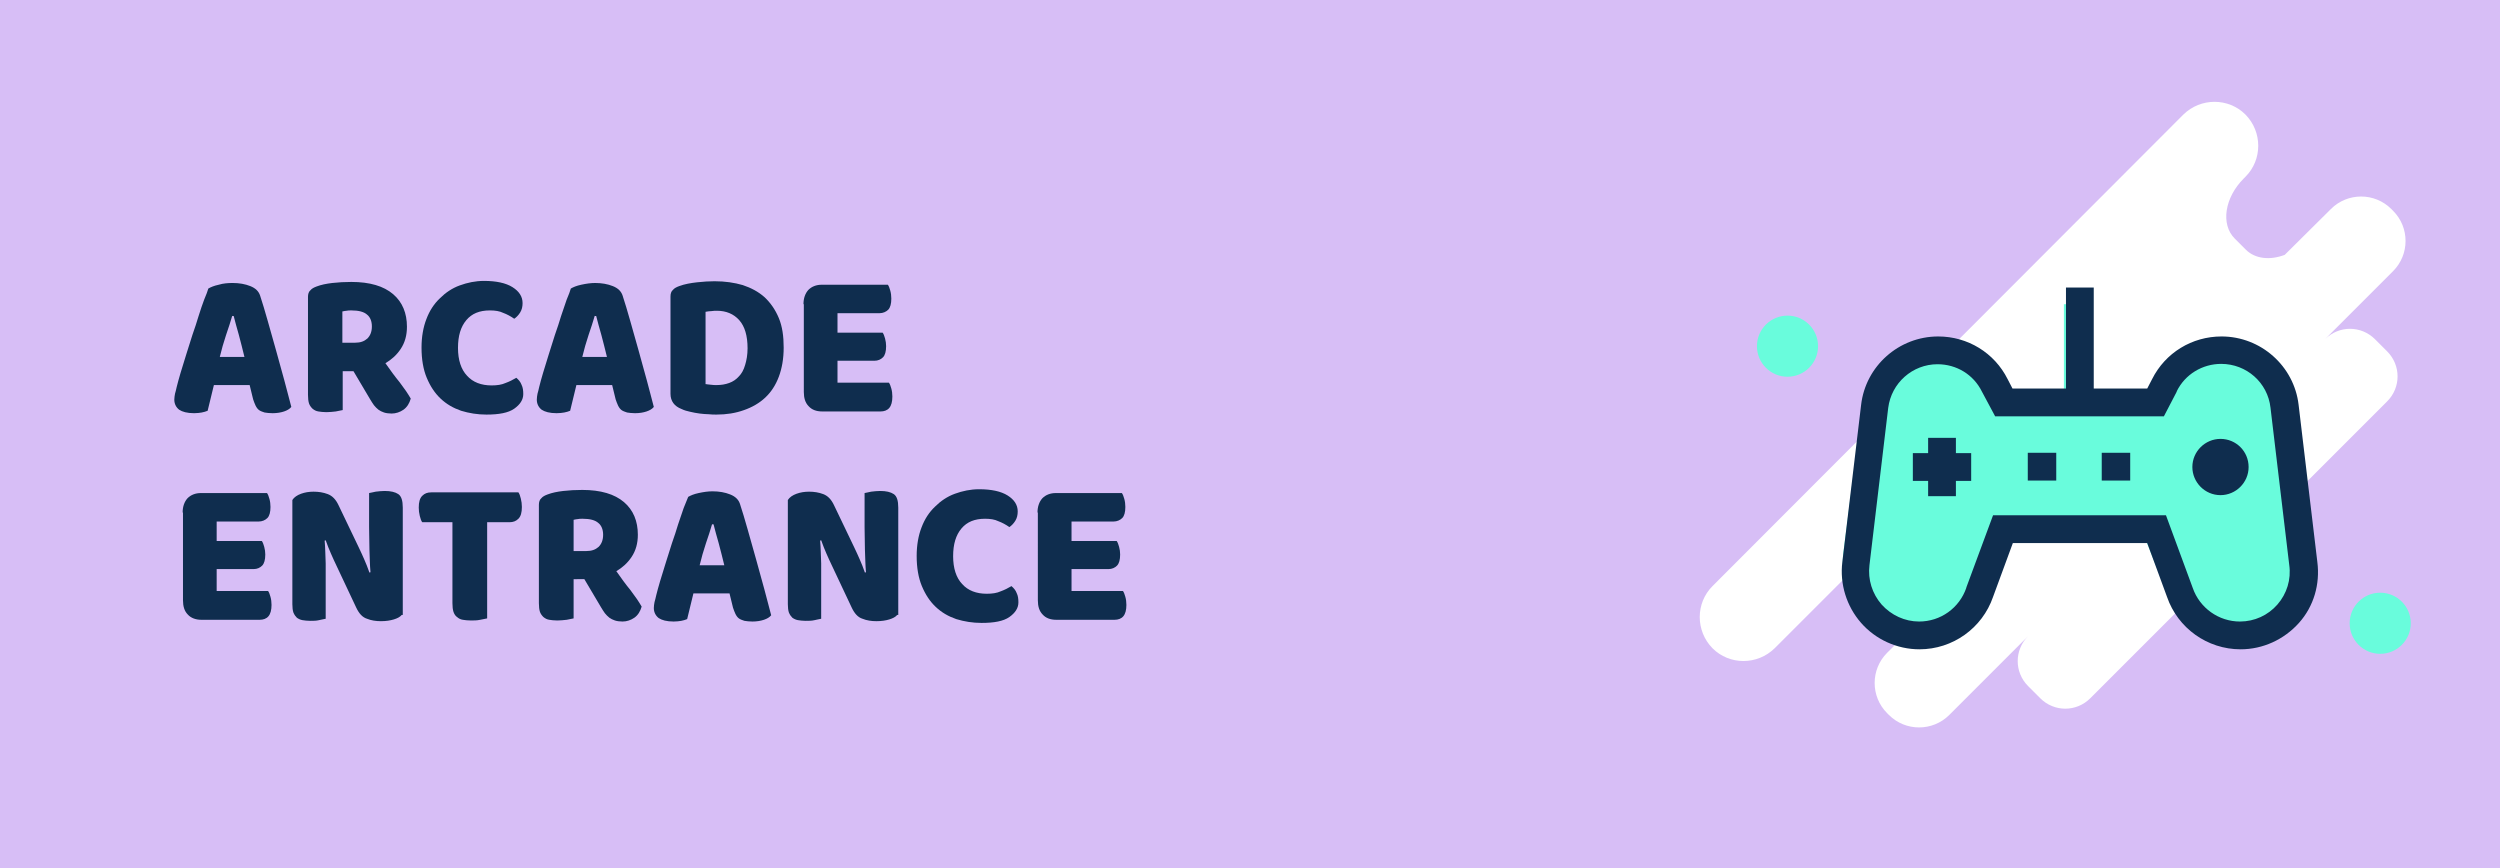 <?xml version="1.0" encoding="utf-8"?>
<!-- Generator: Adobe Illustrator 23.0.3, SVG Export Plug-In . SVG Version: 6.00 Build 0)  -->
<svg version="1.1" id="Layer_1" xmlns="http://www.w3.org/2000/svg" xmlns:xlink="http://www.w3.org/1999/xlink" x="0px" y="0px"
	 viewBox="0 0 720 250" style="enable-background:new 0 0 720 250;" xml:space="preserve">
<style type="text/css">
	.st0{fill:#D7BEF6;}
	.st1{enable-background:new    ;}
	.st2{fill:#0F2D4E;}
	.st3{fill:#69FCDC;}
	.st4{fill:#FFFFFF;}
</style>
<g>
	<g>
		<rect class="st0" width="720" height="250"/>
	</g>
	<g class="st1">
		<path class="st2" d="M60,83.1c0.7-0.4,1.6-0.8,3-1.1c1.3-0.4,2.7-0.5,4-0.5c1.9,0,3.6,0.3,5.1,0.9c1.5,0.6,2.4,1.5,2.8,2.7
			c0.7,2.1,1.4,4.5,2.2,7.3c0.8,2.8,1.6,5.6,2.4,8.5c0.8,2.9,1.6,5.8,2.4,8.7c0.8,2.9,1.4,5.4,2,7.6c-0.5,0.6-1.2,1-2.1,1.3
			c-0.9,0.3-2,0.5-3.3,0.5c-0.9,0-1.7-0.1-2.3-0.2c-0.6-0.2-1.2-0.4-1.6-0.7c-0.4-0.3-0.7-0.7-1-1.3c-0.2-0.5-0.5-1.1-0.7-1.8
			l-1-4.1H61.6c-0.3,1.2-0.6,2.4-0.9,3.7c-0.3,1.3-0.6,2.5-0.9,3.7c-0.5,0.2-1.1,0.4-1.7,0.5c-0.6,0.1-1.3,0.2-2.2,0.2
			c-2,0-3.4-0.4-4.3-1c-0.9-0.7-1.4-1.7-1.4-2.9c0-0.6,0.1-1.1,0.2-1.7c0.2-0.6,0.3-1.2,0.5-2c0.3-1.1,0.6-2.4,1.1-4
			c0.5-1.6,1-3.3,1.6-5.2c0.6-1.9,1.2-3.8,1.8-5.7c0.7-2,1.3-3.8,1.8-5.5s1.1-3.3,1.6-4.7C59.4,84.9,59.8,83.8,60,83.1z M66.9,90.9
			c-0.5,1.7-1.1,3.6-1.8,5.6c-0.7,2.1-1.3,4.2-1.8,6.3h7.1c-0.5-2.2-1.1-4.3-1.6-6.3c-0.6-2.1-1.1-3.9-1.5-5.5H66.9z"/>
		<path class="st2" d="M98.7,106.6v11.5c-0.4,0.1-1.1,0.2-2,0.4c-0.9,0.1-1.8,0.2-2.7,0.2c-0.9,0-1.7-0.1-2.3-0.2
			c-0.7-0.1-1.2-0.4-1.7-0.8c-0.4-0.4-0.8-0.9-1-1.5c-0.2-0.6-0.3-1.5-0.3-2.5V85.5c0-0.8,0.2-1.5,0.7-1.9c0.4-0.5,1-0.8,1.8-1.1
			c1.3-0.5,2.8-0.8,4.5-1s3.6-0.3,5.5-0.3c5.3,0,9.3,1.2,12,3.5c2.7,2.3,4,5.5,4,9.4c0,2.5-0.6,4.6-1.8,6.4
			c-1.2,1.8-2.7,3.1-4.4,4.1c1.4,2,2.7,3.8,4.1,5.5c1.3,1.7,2.4,3.3,3.2,4.7c-0.4,1.4-1.1,2.5-2.1,3.2c-1,0.7-2.2,1.1-3.4,1.1
			c-0.8,0-1.6-0.1-2.2-0.3c-0.6-0.2-1.2-0.5-1.6-0.8c-0.5-0.4-0.9-0.8-1.3-1.3c-0.4-0.5-0.7-1.1-1.1-1.7l-4.8-8.1H98.7z M102.3,98.7
			c1.5,0,2.6-0.4,3.5-1.2c0.8-0.8,1.3-1.9,1.3-3.5c0-1.5-0.5-2.7-1.4-3.4c-0.9-0.8-2.4-1.2-4.5-1.2c-0.6,0-1,0-1.4,0.1
			c-0.3,0-0.7,0.1-1.2,0.2v9H102.3z"/>
		<path class="st2" d="M141.1,89.4c-3,0-5.2,0.9-6.8,2.8c-1.6,1.9-2.4,4.5-2.4,8c0,3.5,0.9,6.2,2.6,8c1.7,1.9,4.1,2.8,7.1,2.8
			c1.6,0,2.9-0.2,4-0.7c1.1-0.4,2.1-0.9,3.1-1.5c0.7,0.6,1.2,1.2,1.5,2c0.4,0.8,0.5,1.7,0.5,2.7c0,1.6-0.9,3-2.6,4.2s-4.4,1.7-8,1.7
			c-2.6,0-5-0.4-7.3-1.1c-2.3-0.8-4.2-1.9-5.9-3.5c-1.7-1.6-3-3.6-4-6c-1-2.4-1.5-5.3-1.5-8.7c0-3.1,0.5-5.9,1.4-8.2
			c0.9-2.4,2.2-4.4,3.9-6c1.6-1.6,3.5-2.9,5.7-3.7s4.5-1.3,7-1.3c3.5,0,6.3,0.6,8.2,1.8c1.9,1.2,2.9,2.7,2.9,4.6
			c0,1-0.2,1.9-0.7,2.7c-0.5,0.8-1.1,1.4-1.7,1.8c-1-0.7-2.1-1.3-3.2-1.7C143.9,89.6,142.6,89.4,141.1,89.4z"/>
		<path class="st2" d="M164.4,83.1c0.7-0.4,1.6-0.8,3-1.1s2.7-0.5,4-0.5c1.9,0,3.6,0.3,5.1,0.9c1.5,0.6,2.4,1.5,2.8,2.7
			c0.7,2.1,1.4,4.5,2.2,7.3c0.8,2.8,1.6,5.6,2.4,8.5c0.8,2.9,1.6,5.8,2.4,8.7c0.8,2.9,1.4,5.4,2,7.6c-0.5,0.6-1.2,1-2.1,1.3
			c-0.9,0.3-2,0.5-3.3,0.5c-0.9,0-1.7-0.1-2.3-0.2c-0.6-0.2-1.2-0.4-1.6-0.7c-0.4-0.3-0.7-0.7-1-1.3c-0.2-0.5-0.5-1.1-0.7-1.8
			l-1-4.1H166c-0.3,1.2-0.6,2.4-0.9,3.7c-0.3,1.3-0.6,2.5-0.9,3.7c-0.5,0.2-1.1,0.4-1.7,0.5c-0.6,0.1-1.3,0.2-2.2,0.2
			c-2,0-3.4-0.4-4.3-1c-0.9-0.7-1.4-1.7-1.4-2.9c0-0.6,0.1-1.1,0.2-1.7c0.2-0.6,0.3-1.2,0.5-2c0.3-1.1,0.6-2.4,1.1-4
			c0.5-1.6,1-3.3,1.6-5.2c0.6-1.9,1.2-3.8,1.8-5.7c0.7-2,1.3-3.8,1.8-5.5c0.6-1.7,1.1-3.3,1.6-4.7C163.8,84.9,164.2,83.8,164.4,83.1
			z M171.3,90.9c-0.5,1.7-1.1,3.6-1.8,5.6c-0.7,2.1-1.3,4.2-1.8,6.3h7.1c-0.5-2.2-1.1-4.3-1.6-6.3c-0.6-2.1-1.1-3.9-1.5-5.5H171.3z"
			/>
		<path class="st2" d="M206.3,119.4c-0.7,0-1.4,0-2.2-0.1c-0.8,0-1.7-0.1-2.6-0.2c-0.9-0.1-1.8-0.3-2.7-0.5
			c-0.9-0.2-1.7-0.4-2.5-0.8c-2.1-0.8-3.2-2.3-3.2-4.4v-28c0-0.8,0.2-1.5,0.7-1.9c0.4-0.5,1-0.8,1.8-1.1c1.6-0.6,3.4-0.9,5.2-1.1
			c1.8-0.2,3.5-0.3,5-0.3c3,0,5.7,0.4,8.1,1.1c2.4,0.8,4.5,1.9,6.3,3.5c1.7,1.6,3.1,3.6,4.1,6c1,2.4,1.4,5.2,1.4,8.5
			c0,3.2-0.5,6-1.4,8.4c-0.9,2.4-2.2,4.4-3.9,6c-1.7,1.6-3.8,2.8-6.1,3.6C211.8,119,209.2,119.4,206.3,119.4z M203.1,110.6
			c0.4,0.1,0.9,0.1,1.6,0.2c0.6,0.1,1.2,0.1,1.7,0.1c1.3,0,2.5-0.2,3.6-0.6c1.1-0.4,2-1,2.8-1.9c0.8-0.8,1.4-1.9,1.8-3.3
			c0.4-1.3,0.7-2.9,0.7-4.8c0-3.6-0.8-6.3-2.4-8.1c-1.6-1.8-3.8-2.7-6.4-2.7c-0.5,0-1.1,0-1.6,0.1c-0.6,0-1.1,0.1-1.7,0.2V110.6z"/>
		<path class="st2" d="M231.4,87.6c0-1.7,0.5-3.1,1.4-4.1c1-1,2.3-1.5,3.9-1.5h19c0.3,0.4,0.5,1,0.7,1.7s0.3,1.5,0.3,2.3
			c0,1.5-0.3,2.6-0.9,3.2c-0.6,0.6-1.5,1-2.5,1h-12.1v5.6h13c0.3,0.4,0.5,1,0.7,1.7c0.2,0.7,0.3,1.5,0.3,2.2c0,1.5-0.3,2.6-0.9,3.2
			c-0.6,0.6-1.4,1-2.5,1h-10.6v6.3H256c0.3,0.4,0.5,1,0.7,1.7c0.2,0.7,0.3,1.5,0.3,2.3c0,1.5-0.3,2.6-0.9,3.3c-0.6,0.7-1.5,1-2.5,1
			h-16.8c-1.7,0-3-0.5-3.9-1.5c-1-1-1.4-2.4-1.4-4.1V87.6z"/>
	</g>
	<g class="st1">
		<path class="st2" d="M52.6,147.6c0-1.7,0.5-3.1,1.4-4.1c1-1,2.3-1.5,3.9-1.5h19c0.3,0.4,0.5,1,0.7,1.7s0.3,1.5,0.3,2.3
			c0,1.5-0.3,2.6-0.9,3.2c-0.6,0.6-1.5,1-2.5,1H62.4v5.6h13c0.3,0.4,0.5,1,0.7,1.7c0.2,0.7,0.3,1.5,0.3,2.2c0,1.5-0.3,2.6-0.9,3.2
			c-0.6,0.6-1.4,1-2.5,1H62.4v6.3h14.8c0.3,0.4,0.5,1,0.7,1.7c0.2,0.7,0.3,1.5,0.3,2.3c0,1.5-0.3,2.6-0.9,3.3c-0.6,0.7-1.5,1-2.5,1
			H58c-1.6,0-3-0.5-3.9-1.5c-1-1-1.4-2.4-1.4-4.1V147.6z"/>
		<path class="st2" d="M115.7,177.1c-0.5,0.6-1.3,1-2.3,1.3c-1,0.3-2.2,0.5-3.7,0.5c-1.4,0-2.8-0.2-4-0.7c-1.3-0.4-2.3-1.5-3.1-3.2
			l-5.7-12.1c-0.6-1.2-1.1-2.4-1.6-3.5c-0.5-1.1-1-2.4-1.5-3.8l-0.3,0.1c0.2,2.2,0.2,4.4,0.3,6.6c0,2.2,0,4.4,0,6.6v9.3
			c-0.4,0.1-1.1,0.2-1.9,0.4s-1.7,0.2-2.6,0.2c-0.8,0-1.6-0.1-2.2-0.2s-1.2-0.4-1.6-0.7c-0.4-0.4-0.7-0.8-1-1.5
			c-0.2-0.6-0.3-1.4-0.3-2.4v-30c0.5-0.8,1.4-1.4,2.5-1.8c1.1-0.4,2.3-0.6,3.6-0.6c1.4,0,2.8,0.2,4.1,0.7c1.3,0.5,2.3,1.5,3.1,3.2
			l5.8,12.1c0.6,1.2,1.1,2.4,1.6,3.5c0.5,1.1,1,2.4,1.5,3.8l0.3-0.1c-0.2-2.2-0.2-4.3-0.3-6.5c0-2.2-0.1-4.3-0.1-6.5V142
			c0.4-0.1,1.1-0.2,1.9-0.4c0.9-0.1,1.7-0.2,2.6-0.2c1.7,0,3,0.3,3.9,0.9s1.3,1.9,1.3,3.9V177.1z"/>
		<path class="st2" d="M121.6,150.4c-0.3-0.4-0.5-1-0.7-1.8c-0.2-0.8-0.3-1.6-0.3-2.4c0-1.6,0.3-2.7,1-3.4c0.7-0.7,1.5-1,2.6-1h25.1
			c0.3,0.4,0.5,1,0.7,1.8c0.2,0.8,0.3,1.6,0.3,2.4c0,1.6-0.3,2.7-1,3.4c-0.7,0.7-1.5,1-2.6,1h-6.4v27.7c-0.4,0.1-1.1,0.2-2,0.4
			s-1.8,0.2-2.7,0.2c-0.9,0-1.7-0.1-2.3-0.2c-0.7-0.1-1.2-0.4-1.7-0.8c-0.5-0.4-0.8-0.9-1-1.5c-0.2-0.6-0.3-1.5-0.3-2.5v-23.3H121.6
			z"/>
		<path class="st2" d="M165.2,166.6v11.5c-0.4,0.1-1.1,0.2-2,0.4c-0.9,0.1-1.8,0.2-2.7,0.2c-0.9,0-1.7-0.1-2.3-0.2
			c-0.7-0.1-1.2-0.4-1.7-0.8c-0.4-0.4-0.8-0.9-1-1.5c-0.2-0.6-0.3-1.5-0.3-2.5v-28.3c0-0.8,0.2-1.5,0.7-1.9c0.4-0.5,1-0.8,1.8-1.1
			c1.3-0.5,2.8-0.8,4.5-1s3.6-0.3,5.5-0.3c5.3,0,9.3,1.2,12,3.5c2.7,2.3,4,5.5,4,9.4c0,2.5-0.6,4.6-1.8,6.4
			c-1.2,1.8-2.7,3.1-4.4,4.1c1.4,2,2.7,3.8,4.1,5.5c1.3,1.7,2.4,3.3,3.2,4.7c-0.4,1.4-1.1,2.5-2.1,3.2c-1,0.7-2.2,1.1-3.4,1.1
			c-0.8,0-1.6-0.1-2.2-0.3c-0.6-0.2-1.2-0.5-1.6-0.8c-0.5-0.4-0.9-0.8-1.3-1.3c-0.4-0.5-0.7-1.1-1.1-1.7l-4.8-8.1H165.2z
			 M168.9,158.7c1.5,0,2.6-0.4,3.5-1.2c0.8-0.8,1.3-1.9,1.3-3.5c0-1.5-0.5-2.7-1.4-3.4c-0.9-0.8-2.4-1.2-4.5-1.2c-0.6,0-1,0-1.4,0.1
			c-0.3,0-0.7,0.1-1.2,0.2v9H168.9z"/>
		<path class="st2" d="M198.2,143.1c0.7-0.4,1.6-0.8,3-1.1s2.7-0.5,4-0.5c1.9,0,3.6,0.3,5.1,0.9c1.5,0.6,2.4,1.5,2.8,2.7
			c0.7,2.1,1.4,4.5,2.2,7.3c0.8,2.8,1.6,5.6,2.4,8.5c0.8,2.9,1.6,5.8,2.4,8.7c0.8,2.9,1.4,5.4,2,7.6c-0.5,0.6-1.2,1-2.1,1.3
			c-0.9,0.3-2,0.5-3.3,0.5c-0.9,0-1.7-0.1-2.3-0.2c-0.6-0.2-1.2-0.4-1.6-0.7c-0.4-0.3-0.7-0.7-1-1.3c-0.2-0.5-0.5-1.1-0.7-1.8
			l-1-4.1h-10.4c-0.3,1.2-0.6,2.4-0.9,3.7c-0.3,1.3-0.6,2.5-0.9,3.7c-0.5,0.2-1.1,0.4-1.7,0.5c-0.6,0.1-1.3,0.2-2.2,0.2
			c-2,0-3.4-0.4-4.3-1c-0.9-0.7-1.4-1.7-1.4-2.9c0-0.6,0.1-1.1,0.2-1.7c0.2-0.6,0.3-1.2,0.5-2c0.3-1.1,0.6-2.4,1.1-4
			c0.5-1.6,1-3.3,1.6-5.2c0.6-1.9,1.2-3.8,1.8-5.7c0.7-2,1.3-3.8,1.8-5.5c0.6-1.7,1.1-3.3,1.6-4.7
			C197.5,144.9,197.9,143.8,198.2,143.1z M205.1,150.9c-0.5,1.7-1.1,3.6-1.8,5.6c-0.7,2.1-1.3,4.2-1.8,6.3h7.1
			c-0.5-2.2-1.1-4.3-1.6-6.3c-0.6-2.1-1.1-3.9-1.5-5.5H205.1z"/>
		<path class="st2" d="M258.4,177.1c-0.5,0.6-1.3,1-2.3,1.3c-1,0.3-2.2,0.5-3.7,0.5c-1.4,0-2.8-0.2-4-0.7c-1.3-0.4-2.3-1.5-3.1-3.2
			l-5.7-12.1c-0.6-1.2-1.1-2.4-1.6-3.5c-0.5-1.1-1-2.4-1.5-3.8l-0.3,0.1c0.2,2.2,0.2,4.4,0.3,6.6c0,2.2,0,4.4,0,6.6v9.3
			c-0.4,0.1-1.1,0.2-1.9,0.4s-1.7,0.2-2.6,0.2c-0.8,0-1.6-0.1-2.2-0.2s-1.2-0.4-1.6-0.7c-0.4-0.4-0.7-0.8-1-1.5
			c-0.2-0.6-0.3-1.4-0.3-2.4v-30c0.5-0.8,1.4-1.4,2.5-1.8c1.1-0.4,2.3-0.6,3.6-0.6c1.4,0,2.8,0.2,4.1,0.7c1.3,0.5,2.3,1.5,3.1,3.2
			l5.8,12.1c0.6,1.2,1.1,2.4,1.6,3.5c0.5,1.1,1,2.4,1.5,3.8l0.3-0.1c-0.2-2.2-0.2-4.3-0.3-6.5c0-2.2-0.1-4.3-0.1-6.5V142
			c0.4-0.1,1.1-0.2,1.9-0.4c0.9-0.1,1.7-0.2,2.6-0.2c1.7,0,3,0.3,3.9,0.9s1.3,1.9,1.3,3.9V177.1z"/>
		<path class="st2" d="M283.7,149.4c-3,0-5.2,0.9-6.8,2.8c-1.6,1.9-2.4,4.5-2.4,8c0,3.5,0.9,6.2,2.6,8c1.7,1.9,4.1,2.8,7.1,2.8
			c1.6,0,2.9-0.2,4-0.7c1.1-0.4,2.1-0.9,3.1-1.5c0.7,0.6,1.2,1.2,1.5,2c0.4,0.8,0.5,1.7,0.5,2.7c0,1.6-0.9,3-2.6,4.2s-4.4,1.7-8,1.7
			c-2.6,0-5-0.4-7.3-1.1c-2.3-0.8-4.2-1.9-5.9-3.5c-1.7-1.6-3-3.6-4-6c-1-2.4-1.5-5.3-1.5-8.7c0-3.1,0.5-5.9,1.4-8.2
			c0.9-2.4,2.2-4.4,3.9-6c1.6-1.6,3.5-2.9,5.7-3.7s4.5-1.3,7-1.3c3.5,0,6.3,0.6,8.2,1.8c1.9,1.2,2.9,2.7,2.9,4.6
			c0,1-0.2,1.9-0.7,2.7c-0.5,0.8-1.1,1.4-1.7,1.8c-1-0.7-2.1-1.3-3.2-1.7C286.5,149.6,285.2,149.4,283.7,149.4z"/>
		<path class="st2" d="M298.8,147.6c0-1.7,0.5-3.1,1.4-4.1c1-1,2.3-1.5,3.9-1.5h19c0.3,0.4,0.5,1,0.7,1.7s0.3,1.5,0.3,2.3
			c0,1.5-0.3,2.6-0.9,3.2c-0.6,0.6-1.5,1-2.5,1h-12.1v5.6h13c0.3,0.4,0.5,1,0.7,1.7c0.2,0.7,0.3,1.5,0.3,2.2c0,1.5-0.3,2.6-0.9,3.2
			c-0.6,0.6-1.4,1-2.5,1h-10.6v6.3h14.8c0.3,0.4,0.5,1,0.7,1.7c0.2,0.7,0.3,1.5,0.3,2.3c0,1.5-0.3,2.6-0.9,3.3c-0.6,0.7-1.5,1-2.5,1
			h-16.8c-1.7,0-3-0.5-3.9-1.5c-1-1-1.4-2.4-1.4-4.1V147.6z"/>
	</g>
	<g id="XMLID_59_">
		<circle class="st3" cx="514.8" cy="99.7" r="8.8"/>
	</g>
	<g>
		<path class="st4" d="M671.3,60.2L658,73.4c-4.2,1.6-8.5,1.2-11.2-1.5l-3.2-3.2c-4.1-4.1-2.9-11.8,2.6-17.3l0.5-0.5
			c4.9-4.9,4.9-12.9,0-17.9c-4.9-4.9-12.9-4.9-17.9,0L493.2,168.8c-4.9,4.9-4.9,12.9,0,17.9c4.9,4.9,12.9,4.9,17.9,0l34.2-34.2
			c5.5-5.5,13.3-6.7,17.3-2.6l3.2,3.2c2.7,2.7,3.1,7,1.5,11.2L543.5,188c-4.8,4.8-4.8,12.6,0,17.4l0.5,0.5c4.8,4.8,12.6,4.8,17.4,0
			l22.7-22.7c-4,4-4,10.4,0,14.4l3.5,3.5c4,4,10.4,4,14.4,0l85.5-85.5c4-4,4-10.4,0-14.4l-3.5-3.5c-4-4-10.4-4-14.4,0l19.6-19.6
			c4.8-4.8,4.8-12.6,0-17.4l-0.5-0.5C683.9,55.4,676.1,55.4,671.3,60.2z"/>
	</g>
	<g id="XMLID_58_">
		<circle class="st3" cx="685.5" cy="179.5" r="8.8"/>
	</g>
	<g>
		<path class="st3" d="M665.8,159l-5.3-40.9c-1.3-10.2-10.7-17.8-21.9-17.8c-8.4,0-15.9,4.3-19.7,11.1l-1.4,2.5h-15.2V87.6h-7.9
			v26.3h-15.2l-1.4-2.5c-3.8-6.9-11.3-11.1-19.7-11.1c-11.2,0-20.6,7.7-21.9,17.8l-5.3,40.9c-0.8,5.8,1.2,11.5,5.4,15.9
			c4.2,4.3,10.2,6.8,16.5,6.8c9.4,0,17.8-5.5,20.9-13.6l5.6-14h38.1l5.6,14c3.1,8.2,11.4,13.6,20.9,13.6c6.3,0,12.4-2.5,16.5-6.8
			C664.7,170.5,666.6,164.7,665.8,159z"/>
	</g>
	<g>
		<path class="st2" d="M667.4,161.9l-5.4-45.3c-1.3-11.2-10.9-19.7-22.2-19.7c-8.5,0-16.2,4.7-20,12.3l-1.4,2.7H603V82.8h-8v29.1
			h-15.4l-1.4-2.7c-3.8-7.6-11.5-12.3-20-12.3c-11.3,0-20.9,8.5-22.2,19.7l-5.4,45.2c-0.8,6.4,1.2,12.8,5.4,17.6s10.4,7.6,16.8,7.6
			c9.6,0,18.1-6.1,21.2-15.1l5.7-15.5h38.7l5.7,15.5c3.1,9,11.6,15.1,21.2,15.1c6.4,0,12.5-2.8,16.8-7.6S668.2,168.2,667.4,161.9z
			 M655.9,174.1c-2.7,3.1-6.6,4.9-10.8,4.9c-6.1,0-11.6-3.9-13.6-9.7l-7.7-20.9H574l-7.7,20.8v0.1c-2,5.8-7.4,9.7-13.6,9.7
			c-4.1,0-8-1.8-10.8-4.9c-2.7-3.1-4-7.2-3.5-11.3l5.4-45.3c0.9-7.2,7-12.6,14.2-12.6c5.5,0,10.4,3,12.8,7.9l3.8,7.1h48.6l3.7-7.1
			v-0.1c2.4-4.9,7.4-7.9,12.8-7.9c7.3,0,13.4,5.4,14.2,12.6l5.4,45.3C659.9,166.9,658.6,171,655.9,174.1z"/>
	</g>
	<g>
		<path class="st2" d="M639.5,126.4c-4.4,0-8.1,3.6-8.1,8.1c0,4.4,3.6,8.1,8.1,8.1c4.4,0,8.1-3.6,8.1-8.1S644,126.4,639.5,126.4z"/>
	</g>
	<g>
		<path class="st2" d="M563.3,126.1h-8v4.4h-4.4v8h4.4v4.4h8v-4.4h4.4v-8h-4.4V126.1z"/>
	</g>
	<g>
		<path class="st2" d="M584,130.4h8.2v8H584V130.4z"/>
	</g>
	<g>
		<path class="st2" d="M605.3,130.4h8.2v8h-8.2V130.4z"/>
	</g>
</g>
</svg>

